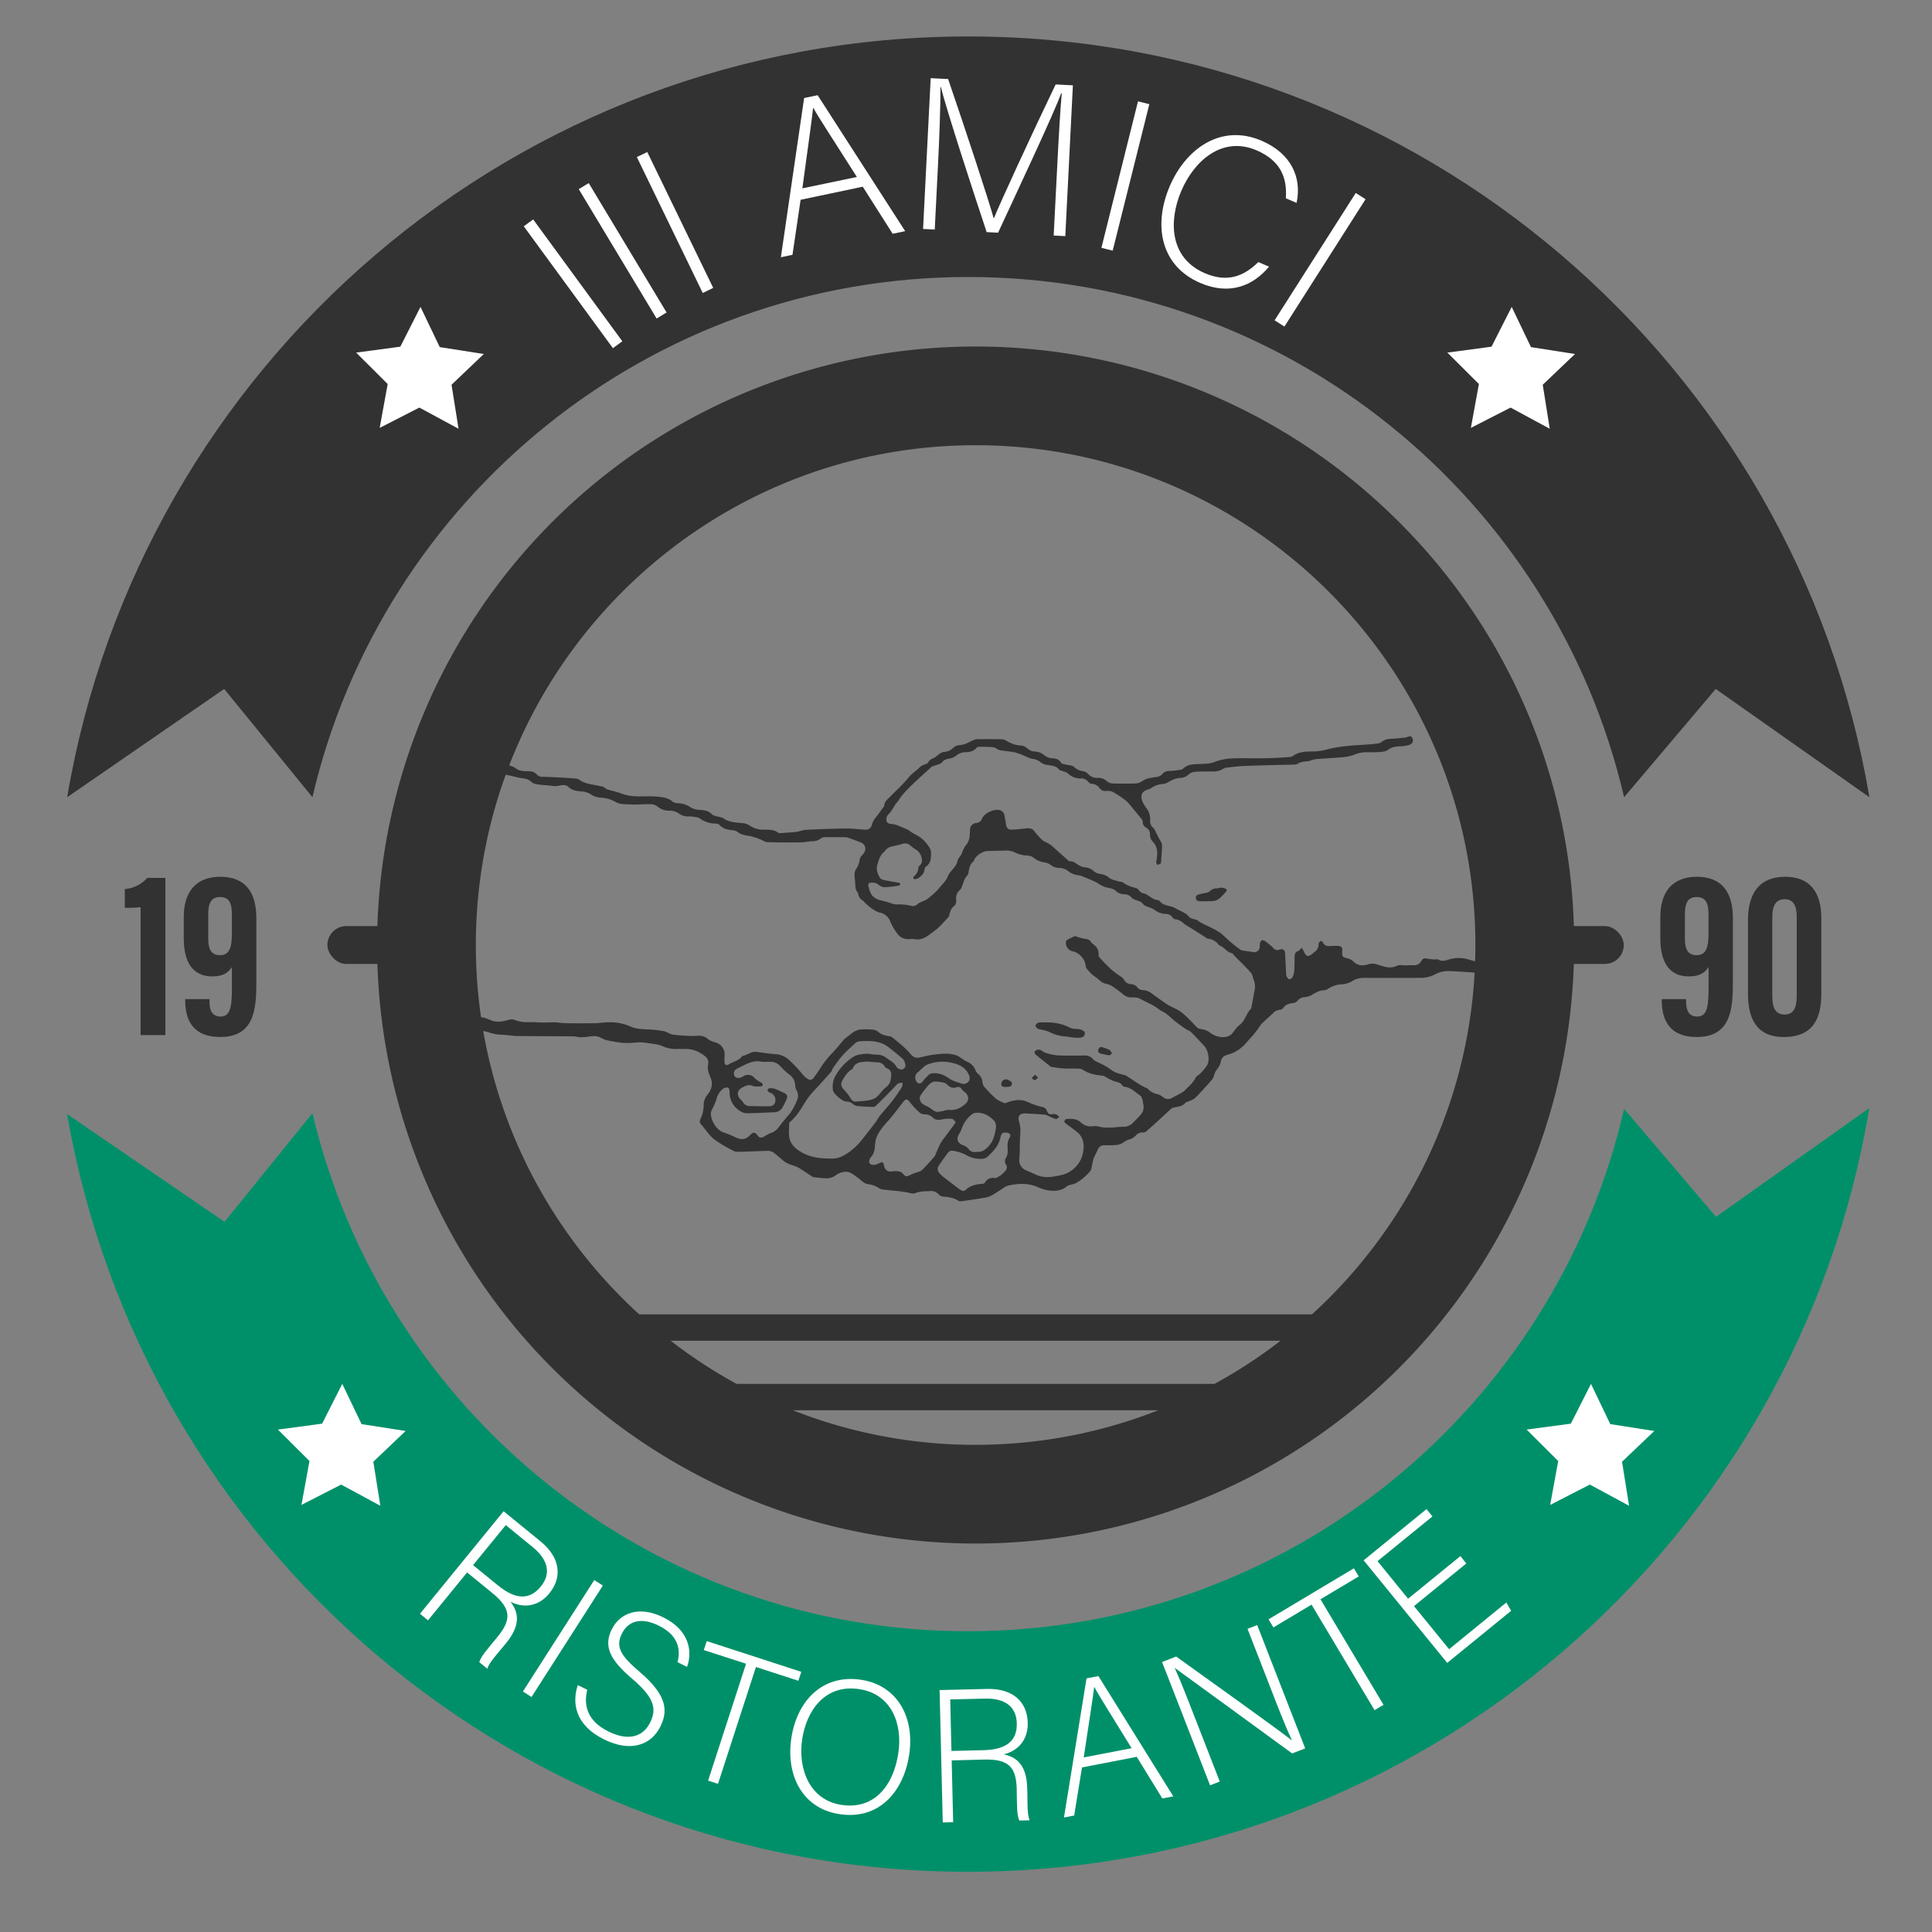 <svg id="Layer_1" data-name="Layer 1" xmlns="http://www.w3.org/2000/svg" viewBox="0 0 1080 1080"><rect x="0" y="0" width="1080" height="1080" fill="#808080" stroke="none"/><defs><style>.cls-1{fill:#323232;}.cls-2{fill:#009069;}.cls-3{fill:#fff;}</style></defs><path class="cls-1" d="M713.4,548.26a2.64,2.64,0,0,1-2.36-2.83c0-1.27,1.29-2.83,2.36-2.72a2,2,0,0,1,1.89,2.1C715.29,547.15,714.62,548.26,713.4,548.26Z"/><path class="cls-1" d="M582,575.57a24.62,24.62,0,0,1,4.49,1.26,22.6,22.6,0,0,0,9,2.55c1.51.07,3,.51,4.5.63a20.14,20.14,0,0,0,4.39,0c1.68-.24,2.67-2.35,1.64-3.46a5.24,5.24,0,0,0-2.7-1.18c-1.69-.36-3.64-.07-5.08-.82a27.06,27.06,0,0,0-13.5-3,22.19,22.19,0,0,0-4.08.07,2.76,2.76,0,0,0-1.79,1.54c-.16.44.57,1.38,1.12,1.81A5.84,5.84,0,0,0,582,575.57Z"/><path class="cls-1" d="M682.37,496.24c-.67,0-1.37.36-2.06.38a5.3,5.3,0,0,0-4,1.55,2.68,2.68,0,0,1-1.25.73c-1.41.35-2.85.56-4.26.92-1.08.28-2.35.49-2.34,2s1.13,2,2.46,2,2.51,0,3.77,0v-.11a20.6,20.6,0,0,0,3.93-.06,7.69,7.69,0,0,0,3.13-1.46,36.17,36.17,0,0,0,3.12-3.19c.63-.65,1.43-1.45.37-2.14A6,6,0,0,0,682.37,496.24Z"/><path class="cls-1" d="M615.18,588.91a37.19,37.19,0,0,0,4.76,1c.45.06,1-.58,1.74-1.06-.7-.9-1-1.68-1.6-2a31.14,31.14,0,0,0-3.92-1.45c-1.27-.44-1.86.42-2.18,1.36A1.57,1.57,0,0,0,615.18,588.91Z"/><path class="cls-1" d="M578.3,603.8a6.37,6.37,0,0,0,2-1.37l-1.72-1.69-1.85,1.88C577.29,603.05,577.9,603.9,578.3,603.8Z"/><path class="cls-1" d="M565.11,604.59a11.14,11.14,0,0,0-2.36-1.26c-1.86,0-2.84,1-3,2.41s.64,1.78,1.75,1.82a12.65,12.65,0,0,0,2.82-.13A1.61,1.61,0,0,0,565.11,604.59Z"/><path class="cls-1" d="M713.4,542.71c-1.07-.11-2.38,1.45-2.36,2.72a2.64,2.64,0,0,0,2.36,2.83c1.22,0,1.89-1.11,1.89-3.45A2,2,0,0,0,713.4,542.71Z"/><path class="cls-1" d="M847.93,540.93a2.24,2.24,0,0,0-1.43-1.49,19.75,19.75,0,0,0-5.49-.59c-7,.65-13.75-.62-20.41-2.58a18.31,18.31,0,0,0-10.45.05c-2,.58-3.89,1.33-6,.15-.71-.39-1.8-.07-2.71-.14a30,30,0,0,1-3.66-.44c-1.39-.3-2.43-.14-3.2,1.21a4.39,4.39,0,0,1-4,2.47c-1.53,0-3.06,0-4.58.09-1.75,0-3.76-.44-5.19.25-4.09,2-7.73.11-11.42-.88A7.43,7.43,0,0,0,765,539c-3,1-5.84,1-8.34-1.42a7,7,0,0,0-3-1.76c-3.34-.81-3.49-.89-3.31-4.34.11-1.94-.61-2.72-2.57-2.72-1.65,0-3.29,0-4.93.1a3.37,3.37,0,0,1-3.23-1.83c-.27-.45-.89-1.06-1.27-1s-.92.72-1.13,1.22-.08,1.32-.29,1.93a5.37,5.37,0,0,1-1.07,2.1,26.87,26.87,0,0,1-3,2.43c-1.53,1.14-2.64.83-3.53-.91-.5-1-1-2-1.63-3-.84.77-1.35,1.62-2,1.81-1.75.49-1.93,1.76-2,3.17-.08,2.74,0,5.48-.23,8.21a9.06,9.06,0,0,1-1,3.4,2.31,2.31,0,0,1-1.83,1c-.51-.06-1.07-.92-1.36-1.54a5.76,5.76,0,0,1-.35-2.08c-.21-3.65-.35-7.31-.57-11-.11-1.78-1.31-2.51-3-1.95s-2.82.27-4-1.31a6.44,6.44,0,0,0-1.11-1c-.94-.77-1.84-1.61-2.84-2.3a2.72,2.72,0,0,0-1.85-.62,2.41,2.41,0,0,0-1.21,1.53,14,14,0,0,0-.14,2.44,3.12,3.12,0,0,1-3.63,2.68c-1.24-.3-2.55-.34-3.81-.57s-2.71-.27-3.7-1a76.84,76.84,0,0,1-6.31-5.1c-1.57-1.34-3-2.88-4.62-4.11a37.9,37.9,0,0,0-4.48-2.56c-2.79-1.54-5.91-2.47-8.4-4.58-.11-.09-.32-.05-.47-.11-1.36-.5-3.19-.63-4-1.6-2-2.54-5.1-3.28-7.62-4.84-2.82-1.73-6.86-1.14-9.15-4.3a1,1,0,0,0-.74-.3c-2.54-.17-4.28-1.94-6.31-3.13a5.69,5.69,0,0,0-1.19-.51,4.89,4.89,0,0,1-3.33-2.1,2.45,2.45,0,0,0-1.29-.93c-2.48-.75-5-1.36-7.12-3-.91-.69-2.36-.63-3.52-1-1.56-.54-3.38-.85-4.56-1.87a8.78,8.78,0,0,0-5-2.08,6.51,6.51,0,0,1-3.47-1.54,8.21,8.21,0,0,0-5.12-2.18,8.66,8.66,0,0,1-2.47-.73c-1.93-.88-3.42-2.72-5.82-2.65a2.22,2.22,0,0,1-1.26-.71c-3.08-2.73-6.11-5.53-9.22-8.22a19.44,19.44,0,0,0-3-1.8,9.66,9.66,0,0,1-2.1-1.23,54.09,54.09,0,0,1-4.35-4.86c-1.52-2-3.44-1.68-5.49-1.45-2.48.28-5,.54-7.46.58-1.6,0-2.56-1-2.79-2.67s-.56-3.44-.9-5.15a3.55,3.55,0,0,0-2.75-3.1c-3.22-.7-8.46,1.6-9.79,4.79a3.61,3.61,0,0,1-3.33,2.44,3.78,3.78,0,0,0-3.42,3.73,33.62,33.62,0,0,1-.22,3.77,9,9,0,0,1-1.21,3.81,16.43,16.43,0,0,0-3,5.3c-.5,1.64-2.2,3-2.53,4.58-.74,3.66-4.18,5.4-5.48,8.74-1,2.65-3.49,4.74-5.32,7.08a2.88,2.88,0,0,1-.3.39,55.87,55.87,0,0,1-5.86,5.17c-1.79,1.2-4.12,1.48-5.8,3.11a3.38,3.38,0,0,1-2.72.73,28.24,28.24,0,0,0-8.73-.88,10.94,10.94,0,0,1-3.3-.82c-1.29-.37-2.56-.83-3.87-1.11-2.95-.63-5.76-1.5-7.19-4.44a19.56,19.56,0,0,1-1.35-4.45,1.59,1.59,0,0,1,.9-1.28c1.61-.17,3.2-.23,4.66.94a6.13,6.13,0,0,0,3.44,1.53,59.78,59.78,0,0,0,8-.88c.41-.06.76-.6,1.13-.92-.38-.25-.73-.65-1.14-.73-2.57-.49-5.17-.84-7.73-1.39-1-.2-2.22-.56-2.66-1.27-1.48-2.38-2.32-4.89-1.36-7.89.81-2.54,1.47-5,3.7-6.73.33-.25.46-.76.78-1a7.28,7.28,0,0,1,2.3-1.64c2.28-.69,4.69-1,6.95-1.73a4.22,4.22,0,0,1,4.42.68,16.9,16.9,0,0,0,2.56,2,7.33,7.33,0,0,1,4,5.77,3.35,3.35,0,0,1-1,3.4,2.62,2.62,0,0,0-.94,1.45,6.6,6.6,0,0,1-2.45,4.82,1.38,1.38,0,0,0-.32,1.13c0,.21.61.42.94.42,1.86.05,4.82-2.71,5.12-4.55.15-.87.35-2.08,1-2.47a6.35,6.35,0,0,0,2.69-5c.21-1.71.31-3.84-.51-5.19a20.1,20.1,0,0,0-5.58-6.29c-2.12-1.44-4.65-2.34-6.6-4.15-.11-.1-.32-.07-.47-.13-1.73-.74-3.44-1.53-5.19-2.2a12.09,12.09,0,0,0-3.25-.85c-1.32-.11-2.57-.17-3.14-1.57a4,4,0,0,1,1.32-4.11,12.08,12.08,0,0,0,1.73-2.26c.71-1.05,1.33-2.16,2-3.22.3-.45.74-.8,1.06-1.24,1.05-1.43,2-3,3.14-4.29q2.43-2.79,5.12-5.33c3.57-3.38,7.22-6.69,10.87-10,.37-.33,1-.36,1.49-.56,1.43-.58,3.28-.8,4.17-1.84a6,6,0,0,1,4-2.1,9,9,0,0,0,3.94-1.62,7.92,7.92,0,0,1,5-2c2.41,0,4.67-.43,6.41-2.33a1.88,1.88,0,0,1,1.1-.68,73.73,73.73,0,0,1,8.28.22c1.27.14,2.4,1.38,3.69,1.64,2.77.56,5.63.66,8.4,1.23a32.61,32.61,0,0,1,5.14,1.86c1.54.59,3,1.56,4.59,1.75a8.34,8.34,0,0,1,4.71,1.95,7.12,7.12,0,0,0,3,1.33c2.54.57,5.39.25,7.21,2.74.14.2.46.28.71.39,1.51.61,3.36.86,4.44,1.9a9.77,9.77,0,0,0,7.45,2.65,4.81,4.81,0,0,1,3.68,1.82c.49.53,1.22,1.18,1.84,1.17a5.55,5.55,0,0,1,4.58,2.45,4.05,4.05,0,0,0,3.56,1.62,7.3,7.3,0,0,1,3.7.41,53.37,53.37,0,0,1,7.53,5,31.44,31.44,0,0,1,4,4.54c1.7,2,3.41,4.05,5.05,6.13a3,3,0,0,1,.3,1.42,3.47,3.47,0,0,0,1.78,2.91,4.14,4.14,0,0,1,2.27,3.86,5.8,5.8,0,0,0,1.26,3.71c3.51,3.43,3,7.44,2.24,11.6-.09.53.36,1.16.55,1.74a18.59,18.59,0,0,0,1.95-.81c.15-.08.15-.5.17-.77.22-3.21.54-6.42.57-9.64,0-1-.81-1.93-1.29-2.88-.72-1.43-1.47-2.84-2.21-4.25a7.07,7.07,0,0,0-1.23-2.2,4.9,4.9,0,0,1-1.92-4.27,10.41,10.41,0,0,0-1.65-6.37,20,20,0,0,1-2.79-4.56c-1-2.87-.4-5.26,2.95-6.36a7.23,7.23,0,0,0,1.94-.78,12.93,12.93,0,0,1,6.51-2.36,7.21,7.21,0,0,0,2.9-.89c2.13-1.2,4.16-2.37,6.78-2.49a7.31,7.31,0,0,0,5-2.09,6.09,6.09,0,0,1,3.71-1.36c3.27-.23,6.56-.18,9.85-.19a9.76,9.76,0,0,0,5.75-1.56,3.87,3.87,0,0,1,1.69-.58c3.3-.35,6.6-.79,9.91-.92,7.64-.31,15.29-.47,22.93-.68,1.59,0,3.18,0,4.76-.13a4.45,4.45,0,0,0,2.24-.38c2.26-1.7,5.1-1,7.52-1.95a12.61,12.61,0,0,1,3.82-.78c4.34-.35,8.7-.52,13-.93a26,26,0,0,0,6.89-1.29,17.73,17.73,0,0,1,6.42-1.55c2.68,0,5.37.08,8-.12,1.65-.12,3.6-.26,4.81-1.18,2.4-1.83,5-1.94,7.73-2.06a19.47,19.47,0,0,0,4.46-.82,2.67,2.67,0,0,0,1.55-3.5c-.53-1.33-1.32-1.52-3.1-.78a3,3,0,0,1-.93.27c-2.82.26-5.63.61-8.46.71a7.93,7.93,0,0,0-4.81,1.74,3.92,3.92,0,0,1-1.74.81c-2,.27-4.09.45-6.15.61-3.85.3-7.73.42-11.57.86a78.43,78.43,0,0,0-10.46,1.74,32.51,32.51,0,0,1-7.52,1.27c-4.17.07-8.42-.13-12.1,2.5a4.36,4.36,0,0,1-2.16.67c-4.19.26-8.38.54-12.57.63-4.87.1-9.75,0-14.62,0s-9.7.2-14.47,2.1c-3.11,1.24-6.85,1-10.32,1.21-2.66.17-5.18.44-7.19,2.45a2.43,2.43,0,0,1-1.28.66,61.36,61.36,0,0,1-6.46.72,4.64,4.64,0,0,0-3.9,1.63,5,5,0,0,1-3.39,1.72c-2.64.46-5.39.56-7.76,2.24a7.47,7.47,0,0,1-3.78,1.38c-4.26.15-8.54.12-12.8,0a5.31,5.31,0,0,1-3.27-1.23,7.19,7.19,0,0,0-5.39-1.89,6.66,6.66,0,0,1-5.33-2.37,5,5,0,0,0-2.62-1.37,8.92,8.92,0,0,1-5-2.3A3.24,3.24,0,0,0,599,428c-1.48-.35-3-.53-4.47-.86-.5-.11-1.17-.33-1.37-.71-1.08-2-2.82-2.4-4.93-2.57a7.76,7.76,0,0,1-4.32-1.56,8.92,8.92,0,0,0-5.78-2.23,5.69,5.69,0,0,1-3-1.07c-1.3-1-2.49-2.08-4.24-2.22a17.34,17.34,0,0,1-3.38-.5,21.91,21.91,0,0,1-3.29-1.27c-1.25-.56-2.45-1.66-3.71-1.71-4.81-.21-9.63-.11-14.45-.07a5.88,5.88,0,0,0-2,.56c-2.4,1-4.56,2.53-7.32,2.7a6.1,6.1,0,0,0-3.69,1.42,8.33,8.33,0,0,1-5.53,2.45,6.29,6.29,0,0,0-2.56,1.22c-.84.53-1.51,1.35-2.38,1.83-1.39.78-3,1.13-3.75,2.87-.2.46-1.05.67-1.62.95a9.74,9.74,0,0,0-2.72,1.35c-2,2.1-4.53,3.56-6.44,5.9-3.45,4.21-7.55,7.9-11.4,11.79-1.12,1.13-2.26,2.18-2.34,4,0,.55-.64,1.1-1,1.62q-1.45,2.06-2.94,4.08c-.39.52-.89,1-1.23,1.52a9.83,9.83,0,0,0-1.53,2.89c-.45,2.16-1.66,3.5-3.84,3.41-3.53-.16-7.06-.7-10.59-.66-7.53.09-15.07.38-22.59.74-1.82.08-3.59.91-5.42,1.14-2.87.35-5.77.49-8.66.68a2.52,2.52,0,0,1-1.59-.22c-2.46-1.93-5.36-1.63-8.19-1.69a13,13,0,0,1-7.66-2.31,8.57,8.57,0,0,0-4.1-1.35c-3.8-.35-7.61-.44-10.86-2.87a4.59,4.59,0,0,0-1.4-.42c-1.63-.53-3.71-.62-4.8-1.7-1.93-1.91-4-2.24-6.49-2.39a10.66,10.66,0,0,1-5.12-1.3,14.17,14.17,0,0,0-7.47-2.45,5.33,5.33,0,0,1-3-1c-2.51-2.13-5.53-2.38-8.55-2.67-6.64-.63-13.43.84-19.93-1.73-2.61-1-5.43-1.53-8.11-2.4-.77-.25-1.34-1.18-2.11-1.37-2.74-.67-5.54-1.11-8.29-1.73a18,18,0,0,1-3.16-1.11c-1.18-.53-2.26-1.61-3.45-1.72-4.78-.45-9.58-.63-14.38-.88-1.64-.09-3.28-.13-4.92-.13a4.08,4.08,0,0,1-3.09-1.55,5.38,5.38,0,0,0-2.75-1.46c-1.44-.27-3,0-4.42-.22a7.81,7.81,0,0,1-3.55-1c-3-2.25-6.4-2.81-10-2.69-2,.07-4-.15-5.91.05-1.24.12-2.81.49-2.91,2.08,0,.55,1.05,1.52,1.78,1.71,2.31.61,4.68,1,7,1.37,2,.35,4,.58,5.93,1,2.49.49,4.94,1.31,7.44,1.59a7.49,7.49,0,0,1,4.65,2,6,6,0,0,0,3,1.28c2.09.35,4.22.49,6.33.64,1.87.12,3.64.66,5.63.23,1.81-.39,4.06-.94,5.67.6,2,1.95,4.43,2.27,7.05,2.51a11.38,11.38,0,0,1,5.52,1.65,10.58,10.58,0,0,0,5.8,1.87,19,19,0,0,1,8.2,2.48c2.39,1.35,5.75,1.19,8.7,1.32,3.43.14,6.88-.25,10.31-.17a6.72,6.72,0,0,1,4,1.13,10.17,10.17,0,0,0,7.37,2.51,8.68,8.68,0,0,1,5.14,1.81,9.08,9.08,0,0,0,3.25,1.29c1.34.25,2.75,0,4.09.23s3.13.28,4.2,1.09a14.5,14.5,0,0,0,8.7,2.76,3.42,3.42,0,0,1,2.22.84c2,2.23,4.62,2.65,7.37,2.93a4.85,4.85,0,0,1,2.44.8c2.13,1.68,4.59,2.07,7.17,2.44a31.45,31.45,0,0,1,5.83,1.89c1.32.47,2.58,1.48,3.9,1.51,6.34.18,12.69.17,19,.1,2.1,0,4.19-.59,6.3-.65a6.78,6.78,0,0,0,4.4-1.43A3.91,3.91,0,0,1,461,468c3.88-.07,7.77,0,11.66,0a4,4,0,0,1,1.27.24c2.66,1,5.36,1.85,7.93,3a3.64,3.64,0,0,1,1.75,2.26c.42,1.75-.36,3.22-1.66,4.51a5.08,5.08,0,0,0-1.39,2.49,12.16,12.16,0,0,1-2.15,5.54,5.79,5.79,0,0,0-.71,3.22c0,1.46.3,2.93.37,4.4.09,1.86,0,3.74,1.42,5.23a1.83,1.83,0,0,1,.23.78,5.11,5.11,0,0,0,2.45,3.67c.69.37,1.14,1.16,1.75,1.7,1,.88,2,1.75,3,2.56a18.2,18.2,0,0,0,2.19,1.36,8.1,8.1,0,0,0,2.27,1.11,7.76,7.76,0,0,1,6.27,5.05,29.21,29.21,0,0,0,3.86,6.63c2,2.82,4.41,3.37,7.42,3.2a8,8,0,0,1,2.13,0c4.85,1.08,8-2.26,11.34-4.62,2.82-2,5.07-4.85,7.52-7.36a3.41,3.41,0,0,0,.78-1.55c.4-1.77.86-3.48,2.38-4.69a3.85,3.85,0,0,0,1.44-3.63,6.08,6.08,0,0,1,2.18-5.7,4.44,4.44,0,0,0,.94-1.66c.94-2.11,1.25-4.49,3-6.22a4.71,4.71,0,0,0,.86-2.4c.36-1.94.72-3.85,2.31-5.26a3.14,3.14,0,0,0,.79-1.22c.94-2.35,4.86-4.92,7.5-4.93,2.07,0,4.14-.13,6.22-.14,2.93,0,5.94-.55,8.73.82a17.34,17.34,0,0,0,7.7,1.89,5.81,5.81,0,0,1,3.34,1.45,12.17,12.17,0,0,0,5.82,2.35,8.13,8.13,0,0,1,3.39,1.39,7.42,7.42,0,0,0,4.67,1.69,9,9,0,0,1,5.8,2.3,10.92,10.92,0,0,0,3.52,1.52c1,.32,2.07.25,3,.61,2.63,1,5.22,2.12,7.79,3.26,1,.44,1.84,1.14,2.79,1.64a15.76,15.76,0,0,0,3.3,1.5c1.94.5,4,.56,5.59,2a6.63,6.63,0,0,0,4.73,1.89,5.43,5.43,0,0,1,4.14,1.93,6.44,6.44,0,0,0,2.38,1.32c1.51.56,3.05.84,4.11,2.37.56.8,1.86,1.1,2.85,1.56a14.1,14.1,0,0,1,3,1.26,11.24,11.24,0,0,0,6.74,2.59,4.28,4.28,0,0,1,3.81,2.11,2.08,2.08,0,0,0,1.47.86,7.41,7.41,0,0,1,4.6,2.27,18.16,18.16,0,0,0,2.57,1.7c1,.62,2,1.18,3,1.81,2.59,1.66,5.16,3.34,7.74,5a.68.68,0,0,0,.32.07,8.84,8.84,0,0,1,5.89,3.21,2.41,2.41,0,0,0,.89.7c2.46,1,3.84,3.63,6.59,4.2.53.1.93.88,1.38,1.35s.67.67,1,1c2.81,2.87,5.71,5.66,8.38,8.66.8.9.9,2.39,1.38,3.58a10.67,10.67,0,0,1,.58,6.27c-.6,3-1.09,6-1.66,8.94a2.93,2.93,0,0,1-.56,1.49c-2.59,2.71-3.18,6.83-6.45,9.05a8.08,8.08,0,0,0-1.45,1.47c-.65.78-1.24,1.61-1.88,2.41a7.54,7.54,0,0,1-1.15,1.3c-3.21,2.53-8.62,1.27-11.29-.78a10.75,10.75,0,0,0-5.61-2.33,3.75,3.75,0,0,1-2-.84c-1.45-1.34-2.72-2.88-4.15-4.26a38.93,38.93,0,0,0-5.36-4.78c-2.65-1.73-5.79-2.74-8.35-4.58s-4.91-3.51-7.36-5.28a8.44,8.44,0,0,0-4.86-2,4.22,4.22,0,0,1-3.42-1.59,4.67,4.67,0,0,0-3.35-1.76,4.65,4.65,0,0,1-4.1-2.52,4.16,4.16,0,0,0-1.3-1.38c-1.77-1.33-3.72-2.47-5.36-3.94-2.32-2.08-4.46-4.37-6.61-6.63a2.8,2.8,0,0,1-.94-1.81c.32-2.95-1.25-4.8-3.38-6.4a2.84,2.84,0,0,1-.79-.83c-.87-1.52-2.27-1.75-3.87-1.92a25.15,25.15,0,0,1-4.15-1.15c-.4-.11-.88-.35-1.2-.21a40,40,0,0,0-4,1.91,1.87,1.87,0,0,0-.84,1.07,4.87,4.87,0,0,0,3.76,5.47c3.43.51,6.92,4.33,7.22,7.81a3.81,3.81,0,0,0,.69,1.93,28.66,28.66,0,0,0,3,3.19c.86.8,1.88,1.42,2.81,2.16s1.52,1.33,2.33,1.91a7.58,7.58,0,0,0,1.84.93,18.14,18.14,0,0,1,3.69,1.21,74.8,74.8,0,0,1,6.55,4.8,7.12,7.12,0,0,0,4.58,1.82c1.66,0,3.58-.08,4.92.69,3.51,2,7.37,3.37,10.58,5.93,1.22,1,2.78,1.48,4,2.42,1.94,1.48,3.7,3.2,5.62,4.71s3.63,2.67,5.49,3.94c.89.61,2.06.89,2.8,1.62,2.5,2.46,4.85,5.07,7.28,7.59s3.41,8.08,1.75,11a28.78,28.78,0,0,1-3.93,4.73c-.73.79-2,1.24-2.41,2.13-1.49,3-4,5-6.24,7.32a9.78,9.78,0,0,1-2.29,1.51c-1.68,1-3.41,1.82-5.09,2.77a4.31,4.31,0,0,1-4.31-.36,9.12,9.12,0,0,0-3.31-1.9,10.21,10.21,0,0,1-5.71-3.15c-.31-.32-.89-.37-1.32-.6-1.13-.61-2.3-1.19-3.38-1.88-2.54-1.62-5-3.3-7.56-4.95a2.6,2.6,0,0,0-.64-.14,44.69,44.69,0,0,1-5.14-1.52,25.41,25.41,0,0,1-3.54-2.29c-.9-.57-1.82-1.14-2.76-1.65s-2.11-1.06-3.16-1.61a8.73,8.73,0,0,1-2.76-1.57,5.91,5.91,0,0,0-5-2.29c-5,.06-10,.17-15-.06a29.54,29.54,0,0,1-6.93-1.51c-1.12-.32-2-1.36-3.14-1.66a3.1,3.1,0,0,0-2.42.67c-.85.72-.31,1.63.43,2.23,2.69,2.2,5.4,4.36,8.12,6.52a1.27,1.27,0,0,0,.61.21c2.21.31,4.41.73,6.62.85,2.79.16,5.59,0,8.38.11a4.77,4.77,0,0,1,2.32.57c3.43,2.29,7.26,3,11.27,3.4,1,.09,2,1,3,1.47a23,23,0,0,0,3.33,1.58c1.69.53,3.54.6,4.6,2.38a2,2,0,0,0,1.38.75c3.56.51,5.94,3.09,8.7,5,.67.46.92,1.62,1.22,2.5.22.65.13,1.41.33,2.08a6.27,6.27,0,0,1-1.35,5.95c-1.31,1.6-2.87,3-4.31,4.5a7.14,7.14,0,0,1-5.55,2.3c-2.12,0-4.25.33-6.37.43a35.09,35.09,0,0,1-4.7-.07c-1.83-.17-3.7-.95-5.45-.71a8.13,8.13,0,0,1-7.17-2.12c-2.27-2.14-5.15-2-8-1.89-.43,0-1,.79-1.19,1.33-.1.25.42.87.79,1.16,2.07,1.6,4.21,3.1,6.25,4.73,4.3,3.44,4.21,8.36,3.15,12.82a15.89,15.89,0,0,1-7.06,9.35c-2.39,1.56-5.1,2.08-7.84,2.59-3.79.7-7.48.86-11.08-.82-2-.94-4.09-1.78-6.13-2.68a6.16,6.16,0,0,1-3.26-5.91,52.44,52.44,0,0,0,.26-6.15c.05-1.61.06-3.23.12-4.85.08-2.11.33-4.24.24-6.34a25.28,25.28,0,0,0-.88-4.32c-.68-3.06,1.22-4.16,3.75-4,3.6.2,7.2.38,10.8.66a8.13,8.13,0,0,1,2.19.85,26.72,26.72,0,0,0,4,1.6c.51.12,1.24-.73,1.88-1.13a6.48,6.48,0,0,0-1.53-1.32,3.77,3.77,0,0,0-2.25-.29c-2.09.59-2.61-.75-3.31-2.21a3.1,3.1,0,0,0-1.78-1.6,43.14,43.14,0,0,1-8.73-2.94c-3.51-1.65-7.46-1.29-11.17.14-.6.23-1.37.63-1.85.43a17.75,17.75,0,0,1-4.88-2.51,73.24,73.24,0,0,1-6.44-6.62,4.58,4.58,0,0,1-1-2.46,6.4,6.4,0,0,0-2-4.32,5.94,5.94,0,0,1-1.75-2.12,8.43,8.43,0,0,0-5-5.14,27.18,27.18,0,0,1-3.67-2.31,9.45,9.45,0,0,0-1.35-.88c-4.7-1.9-9.54-1.2-14.34-.58-2.35.31-4.66,1-7,1.45a4.45,4.45,0,0,1-4.61-1.39,48.33,48.33,0,0,0-4.32-4.5c-2.13-1.93-4.37-3.73-6.62-5.52a3.36,3.36,0,0,0-1.55-.46c-2.27-.38-4.41-.89-6.22-2.56a5.65,5.65,0,0,0-3.28-1.14,38.67,38.67,0,0,0-6.89,0A10.17,10.17,0,0,0,477,577a20.62,20.62,0,0,0-2.53,2,17,17,0,0,0-2.45,1.87c-2.38,2.64-4.52,5.52-7,8a52.17,52.17,0,0,0-6.92,9c-1.06,1.66-2.23,3.25-3.41,4.82a2.16,2.16,0,0,1-3,.51,9.21,9.21,0,0,1-2.64-2.16,79.52,79.52,0,0,0-8-8.55,11.92,11.92,0,0,0-7.72-3.2c-3.58-.28-7.13-.88-10.7-1.28a5.28,5.28,0,0,0-2.24.21c-1.32.46-2.57,1.12-3.87,1.67-.59.26-1.45.26-1.78.69-1.8,2.37-4.73,2.8-7.07,4.23-1.83,1.13-2.7.5-2.69-1.71,0-1.36.09-2.73.1-4.1a6.93,6.93,0,0,0-4.32-6c-1.72-.61-3.69-1-5-2.17a7.28,7.28,0,0,0-5.53-1.84,41.13,41.13,0,0,1-4.44.1c-3.25-.17-6.53-.26-9.74-.75-1.72-.26-3.27-1.6-5-1.92a62.07,62.07,0,0,0-9.42-1c-3.31-.09-6.6-.36-9.57-1.76a27.32,27.32,0,0,0-11.62-2.2c-2.64,0-5.3.47-7.95.52q-7.81.13-15.64,0c-2.71,0-5.42-.59-8.12-.5a76.38,76.38,0,0,1-8.56,0c-2.56-.21-5.14,0-7.71-.17a17.57,17.57,0,0,1-3.16-.65c-1.14-.27-2.29-.9-3.4-.81-1.77.14-3.48.91-5.25,1.1a13,13,0,0,1-5.09-.2c-2.78-.9-5.31-2.63-8.44-2a17.31,17.31,0,0,1-8.21-.24c-3.42-1-7.07-1.14-10.62-1.63a3.59,3.59,0,0,0-1.46.1c-1.63.43-3.23.93-4.85,1.39s-1.89,1.42-1.08,2.73c.45.75,1,1.45,1.39,2.21a3.92,3.92,0,0,0,3.78,2.06c5.86,0,11.73-.05,17.58.22a38.3,38.3,0,0,1,9.6,1.5,24.58,24.58,0,0,0,7.13,1.35c2.93,0,5.84.65,8.77.69,10.51.13,21,.11,31.54.2,1.12,0,2.24.45,3.37.48a28.11,28.11,0,0,0,4.3-.23c2.38-.31,4.75-.78,7.06.32a18.39,18.39,0,0,0,3.7,1.58,85.68,85.68,0,0,0,9,1.48,48.43,48.43,0,0,0,6.37-.08,35.2,35.2,0,0,1,4.21-.2c2.7.24,5.37.67,8.05,1.09a14.05,14.05,0,0,1,3.13.84,18.28,18.28,0,0,0,7.73,1.79c1.91-.06,3.83,0,5.75,0a15.09,15.09,0,0,1,8.37,2.38c2.37,1.44,4.81,3,4.12,6.31-.56,2.67.36,5,1.32,7.23,1.64,3.79.48,7-1.83,9.82a9.35,9.35,0,0,0-2,5.69,17.69,17.69,0,0,1-1.78,7.71,2.52,2.52,0,0,0,.48,3.12c1.55,1.87,3,3.82,4.56,5.67a19.82,19.82,0,0,0,2.65,2.53c1,.83,2.21,1.54,3.33,2.29.45.3.9.6,1.37.87,1.45.82,2.88,1.68,4.37,2.43,1.14.57,2.36,1.4,3.54,1.39,5.51,0,11-.36,16.55-.49A6.49,6.49,0,0,1,432,644c2.31,1.61,4.32,3.65,6.56,5.36a15.09,15.09,0,0,0,3.41,1.7,32,32,0,0,1,4.21,1.57c2.78,1.64,5.42,3.51,8.11,5.27a.71.71,0,0,0,.32.1,63.68,63.68,0,0,0,7.76.68,8.27,8.27,0,0,0,4.54-1.48,9.82,9.82,0,0,1,6.65-2.16,6.65,6.65,0,0,1,2.77,1.09c1.39.86,2.68,1.86,4,2.84.56.42,1,1,1.61,1.36a8.55,8.55,0,0,0,2.86,1.58,14,14,0,0,1,6,1.9,6.29,6.29,0,0,0,2.53,1.11c3,.4,5.95.6,8.93.92,1.45.16,2.89.43,4.33.63,1.65.22,3.56,1.07,4.91.52,2.76-1.12,5.53-1,8.34-1.18a5.74,5.74,0,0,1,4.85,1.84,3.94,3.94,0,0,0,2.2,1.21c3.05.29,6.06.53,8.73,2.32a3.24,3.24,0,0,0,2.06.29c4.25-.59,8.5-1.2,12.74-1.91a12.91,12.91,0,0,0,3.69-1.17c1.67-.86,3.2-2,4.8-2.95s2.87-2.22,4.48-2.61c5.73-1.38,11.44-1.63,17.07.91a21.06,21.06,0,0,0,7.35,1.89c3,.14,6.06-.26,8.58-2.46.78-.69,2.08-.8,3.15-1.16a9.81,9.81,0,0,0,1.54-.47,27.63,27.63,0,0,0,8.52-7.1,4,4,0,0,0,.6-1.64,41.63,41.63,0,0,1,1-4.77c.66-1.86,1.69-3.59,2.47-5.41s2.2-2.49,4.18-2.43a50.24,50.24,0,0,0,7-.22,10.5,10.5,0,0,0,3.18-1.36,13.43,13.43,0,0,1,2.64-1.49,7.75,7.75,0,0,0,4.33-2.44,4.69,4.69,0,0,1,3.77-1.63,3,3,0,0,0,1.84-.47c2.86-2.47,5.65-5,8.45-7.58,1.94-1.77,3.83-3.6,5.78-5.35a3.33,3.33,0,0,1,1.35-.51c2.26-.61,4.82-.45,6.4-2.68.17-.23.56-.32.86-.44a20.76,20.76,0,0,0,3.85-1.68,23,23,0,0,0,3.49-3.35c2.35-2.54,4.69-5.1,6.94-7.73a9.18,9.18,0,0,0,1-2.34,8.5,8.5,0,0,1,1.25-2.72,11,11,0,0,0,2.63-5.5,4.36,4.36,0,0,1,1.63-2.25,8.55,8.55,0,0,1,2.57-1,20.06,20.06,0,0,0,9.24-5.86c1.38-1.59,2.85-3.1,4.22-4.69,1.15-1.36,2.24-2.78,3.31-4.21a17.92,17.92,0,0,1,1.42-2.13c2.16-2.1,4.43-4.1,6.63-6.16a5.45,5.45,0,0,1,3.68-1.91,2.74,2.74,0,0,0,2-1c1.4-2.16,3.55-2.48,5.79-2.83a3.45,3.45,0,0,0,2.09-1.08,5.45,5.45,0,0,1,4.16-2.15,10.74,10.74,0,0,0,4.13-1.34c2.17-1.33,4.3-2.52,6.93-2.56a3.27,3.27,0,0,0,1.66-.59,15.35,15.35,0,0,1,8.09-2.71,12.59,12.59,0,0,0,5.55-1.67,11.53,11.53,0,0,1,6.09-1.9c10.79,0,21.58,0,32.36,0a18.14,18.14,0,0,0,8.19-2.07,15.48,15.48,0,0,1,7.51-1.76c3.26.1,6.52.31,9.77.52,2.88.2,5.75.45,8.62.7a3.8,3.8,0,0,1,1.74.38c1.33.85,2.53.47,3.91.12a6,6,0,0,1,3.54.24,4.6,4.6,0,0,0,4.21-.08,25.61,25.61,0,0,1,3.52-1.21,4.5,4.5,0,0,0,1.78-.68A2.86,2.86,0,0,0,847.93,540.93ZM545.35,622.08c4.18-.41,7.55,1.49,10.32,4.33a5.21,5.21,0,0,1,1.09,3.92c-.57,3.76-1.37,7.44-4.15,10.46-1.92,2.1-3.91,3.43-6.76,3.07a3.9,3.9,0,0,1-4.52-1.79,7.8,7.8,0,0,0-3.26-2c-2.83-1.23-3.59-3.42-2-6.07a16.44,16.44,0,0,0,1.65-3.37,17.3,17.3,0,0,1,5.06-7.3A4.72,4.72,0,0,1,545.35,622.08Zm-14.86-1.66a7.6,7.6,0,0,0-2.23.34,27,27,0,0,1-4.29.81,5.07,5.07,0,0,1-2.43-1,28.07,28.07,0,0,0-3.44-2.24c-1.71-.69-3.22-1.51-3.78-3.32a3.34,3.34,0,0,1,.13-2.46,49.29,49.29,0,0,1,4-5.29c1.25-1.47,2.74-2.68,4.32-2.67a38,38,0,0,1,4.59.53,5.51,5.51,0,0,1,2.32,1.37c1.42,1.34,2.95,2,4.89,1.35a2.34,2.34,0,0,1,3.08,1.07,8,8,0,0,0,1.75,1.67c2.22,1.83,2.47,4.47.39,6.38C537.22,619.32,534.22,620.84,530.49,620.42Zm-17.2-21.2c1.17-1,2.23-2.06,3.38-3.06a6.23,6.23,0,0,1,1.6-1A22.75,22.75,0,0,1,531.64,594c4.22.86,8.4,2.66,10.17,7.3.92,2.4-.65,4.64-3.51,4.65-.21-.06-.73-.19-1.24-.36-1.28-.43-2.59-.8-3.83-1.32a14.23,14.23,0,0,1-2.8-1.5c-2.95-2.07-6.21-3.29-9.77-2.7-1.24.21-2.32,1.66-3.38,2.66-.74.7-1.22,1.69-2,2.36-1.16,1-2.39.65-3.1-.71A3.86,3.86,0,0,1,513.29,599.22Zm-77.07,29.69c-1.46,2-2.86,3.79-5.4,4.48a14,14,0,0,0-3.31,1.77c-2.07,1.22-3,1-4.39-.88-1-1.37-2.25-1.43-3.4-.16-2.62,2.88-4.81,3.32-8.37,1.75a63.88,63.88,0,0,0-6.92-2.87c-4.17-1.29-7.63-7.58-6.95-11.39a11.78,11.78,0,0,1,1.12-2.5,41,41,0,0,0,1.9-4.63,10.2,10.2,0,0,1,3.8-5.94A3.44,3.44,0,0,1,407,608c.5.17.86,1.51.86,2.33a12,12,0,0,0,6.32,11,6.93,6.93,0,0,0,3.39,1c5.08-.08,10.16-.35,15.24-.57a5.26,5.26,0,0,0,4.52-2.55,36.33,36.33,0,0,0,2.49-5.09c.59-1.47-.12-2.54-1.51-3.17-1.74-.8-3.45-1.67-5.24-2.32a7.92,7.92,0,0,0-3-.28c-.37,0-.88.64-1,1.07s.44.75.75,1.08a2.17,2.17,0,0,0,.74.33,4.35,4.35,0,0,1,2.37,6.23,3.36,3.36,0,0,1-2.52,1.34c-3.71.1-7.43-.08-11.15-.09a4.2,4.2,0,0,1-3.93-2.2,8.78,8.78,0,0,0-1.4-1.6c-2.26-2.27-1.89-5,.86-6.49,1.88-1,3.62-2,6-1,1.29.56,3,.3,4.48.29a1.55,1.55,0,0,0,1.11-.73c.12-.23-.15-.87-.43-1.08-.74-.56-1.61-.94-2.38-1.46a9.35,9.35,0,0,1-1.77-1.42,4.58,4.58,0,0,0-6-1.11c-.49.25-1,.53-1.46.75-1.37.64-3.16.31-3.68-.66a2.91,2.91,0,0,1,1.26-4.18c4.61-2.17,9-5.18,14-3.85,1.87,0,3.19,0,4.5,0a7.26,7.26,0,0,1,5.92,2.59,37.71,37.71,0,0,0,5.2,4.74,7.78,7.78,0,0,1,3,5.93,6,6,0,0,0,.56,2.36,6,6,0,0,1,.41,5.94,36.81,36.81,0,0,1-3.52,6.71C440.08,624.34,438,626.49,436.22,628.91Zm46.33,7.29a39.83,39.83,0,0,1-4.7,5.24c-4.13,3.57-8.52,6.73-14.06,6.18-5.93,0-11.27-.82-16.13-3.73-3.11-1.86-5.72-4.29-6.39-7.9-.48-2.63-.11-5.42-.09-8.14a1.06,1.06,0,0,1,.43-.67c4.49-3.76,7-9,10.22-13.69a49.66,49.66,0,0,1,4.4-5c2.81-3.12,5.65-6.21,8.41-9.37.48-.54.58-1.41,1-2a69.39,69.39,0,0,1,4.83-6.54c2.29-2.55,4.83-4.89,7.35-7.22a4.69,4.69,0,0,1,2.58-1.26c4.26-.28,8.55-.42,12.63,1.19a13.6,13.6,0,0,1,3.27,1.82c2.84,2.19,5.66,4.42,8.35,6.79a5.5,5.5,0,0,1,1.31,2.73,2.33,2.33,0,0,1-1.08,3,3.14,3.14,0,0,1-3.65-1.14c-1.41-2.61-4-3.82-6.21-5.46a8.24,8.24,0,0,0-5.25-1.46c-2,0-4-.67-6-.49-2.29.21-4.82.52-6.7,1.67a29.93,29.93,0,0,0-10.19,10.92,12.3,12.3,0,0,0-1.24,7.8l0,.16c.52,2,5.31,6.06,7.38,6.13a5.19,5.19,0,0,1,3.58,1.27,5.23,5.23,0,0,0,2.8,1.25c2.94.31,5.89.45,8.84.5a3,3,0,0,0,1.76-1c2.69-2.62,5.34-5.28,8-8,1.14-1.16,2.23-2.38,3.37-3.55a2.2,2.2,0,0,1,.94-.64c.72-.19,1.48-.25,2.22-.37a6.68,6.68,0,0,1-.39,2.52c-1.7,2.66-3.47,5.28-5.4,7.76-2.1,2.71-4.44,5.24-6.64,7.89-.68.82-1.23,1.76-1.83,2.65-.15.23-.21.52-.37.73C487.49,629.89,485.07,633.09,482.55,636.2ZM498.19,601c-.2,2.58-.43,4.95-2.89,6.76-2.06,1.54-3.43,4-5.43,5.65a10.45,10.45,0,0,1-4.61,1.72c-2.14.4-4.35.4-6.52.64a2.86,2.86,0,0,1-3.08-1.59,30.59,30.59,0,0,0-3.74-4.89c-1.92-2-2.16-3.43-.74-5.82,1.32-2.22,2.71-4.35,5-5.7a1.31,1.31,0,0,0,.57-.57c1.55-3.82,5-3.44,8.14-3.81,1.61.15,3.18.35,4.76.41,2,.07,3.79.33,4.86,2.35a3.33,3.33,0,0,0,1.54,1.16A3.42,3.42,0,0,1,498.19,601Zm24.29,45.39c-2.26,2.59-4.56,5.16-7,7.62a7,7,0,0,1-2.43,1.19,35.61,35.61,0,0,0-4.08,1.53c-1.93,1-2.66,1.26-4.09-.46s-3.27-1.62-5.15-1.57c-.49,0-1,.12-1.47.15a3.49,3.49,0,0,1-4-3.06c-.55-2.37-.87-2.48-3.09-1.41a7.09,7.09,0,0,1-2.77.79c-2.33,0-3.11-1.38-2.09-3.5a3.17,3.17,0,0,1,.52-.82c2-2.1,2.2-4.71,2.37-7.45.21-3.35,1.89-6.24,3.88-8.86,1.68-2.21,3.67-4.18,5.43-6.34,2.13-2.63,4.15-5.35,6.23-8,1.75-2.24,2.47-2,4.1.19a37.76,37.76,0,0,0,5.61,5.84c.71.62,2,.62,3.12.75a5.89,5.89,0,0,1,3.9,1.76c1.56,1.64,3.62,1.33,5.69.92a16.51,16.51,0,0,1,5-.21c.71.08,1.31,1.11,2.13,1.86-.74,1-1.21,1.74-1.71,2.41-1.83,2.48-3.69,5-5.52,7.44a16.2,16.2,0,0,0-1.48,2.34c-.81,1.63-1.54,3.31-2.29,5A7.65,7.65,0,0,1,522.48,646.35ZM564.35,636c-1.49,2.47-1.12,5-1,7.61a8.13,8.13,0,0,1-1,3.7,3.2,3.2,0,0,0-.08,3.52c1,1.56.63,2.89-.65,4.1a18.12,18.12,0,0,1-2,1.95,37.55,37.55,0,0,1-3.39,1.93l-.24-.44c-2.14.06-4.12.4-5.3,2.56a2,2,0,0,1-1.43.85c-3.5.18-6.75.83-9.46,3.39-1.14,1.08-2.57.29-3.72-.58-2.93-2.25-5.88-4.46-8.79-6.74a15.63,15.63,0,0,1-2.32-2.28,3.09,3.09,0,0,1-.33-3.7c1.59-2.53,3.41-4.91,5.15-7.35a2.87,2.87,0,0,1,3.16-1.17,21.64,21.64,0,0,1,7.54,2.54,15.28,15.28,0,0,0,9,1.83,4.42,4.42,0,0,0,2.51-1.06c3.24-3,6.2-6.11,7.21-10.65.58-2.62,1.34-3.07,3.38-2.86S565.31,634.42,564.35,636Z"/><path class="cls-1" d="M174.66,445.64C213.47,279,362.81,154.85,541.25,154.85S869.05,279,907.88,445.64l51.21-60.51L1045,445.64C1004.16,204.27,794.24,20.38,541.25,20.38S78.34,204.27,37.56,445.64l87.76-60.51Z"/><path class="cls-2" d="M542.65,1046.34c253-.83,462.3-185.42,502.3-426.92l-85.67,60.79-51.4-60.34c-38.28,166.73-187.21,291.41-365.67,292S214,788.76,174.66,622.29L125.52,683l-88-60.22C79.15,864,289.67,1047.17,542.65,1046.34Z"/><path class="cls-1" d="M781.94,291.69a334.57,334.57,0,1,0,98,236.58A332.35,332.35,0,0,0,781.94,291.69Zm-236.58,516C391.3,807.66,266,682.33,266,528.27S391.3,248.88,545.36,248.88,824.75,374.22,824.75,528.27,699.42,807.66,545.36,807.66Z"/><path class="cls-3" d="M298.05,122.66l49.83,68.12-5.26,3.85L292.79,126.5Z"/><path class="cls-3" d="M329.1,102.36l43.53,72.33-5.58,3.36-43.53-72.33Z"/><path class="cls-3" d="M361.84,85l36.85,75.94-5.86,2.84L356,87.79Z"/><path class="cls-3" d="M447.54,111.68,443,142.44l-6.49,1.36,13-89,7.56-1.58,48.93,76-7,1.46-16.72-26.31ZM479,98.93c-14.35-22.62-21.54-33.44-24.35-38.64l-.12,0c-.7,6.67-2.94,22.42-6,45Z"/><path class="cls-3" d="M591,92.86c.83-16.5,1.74-32.27,2.53-40.68l-.36,0C589.2,63.31,570,104,557.94,130.08l-6.39-.33c-7-21-22.4-68.14-25.61-81.1h-.24c.12,9.66-.63,29.31-1.36,43.76l-1.81,35.89L516,128l4.26-84.3,9.75.49c10.11,29.49,22.77,68,25.42,77.71h.24c2.24-6,21.22-47.22,34.44-74.69l9.64.49L595.51,132l-6.5-.33Z"/><path class="cls-3" d="M642.49,58.23,622,140.12l-6.31-1.58,20.46-81.89Z"/><path class="cls-3" d="M709.4,149.06c-8.93,10.74-22,16.16-38.41,9.13-22.28-9.55-26.43-32.32-17.08-54.15,9-21,28.68-35.08,51.29-25.39,16.73,7.17,22.61,20.71,19.6,34.77l-6-2.57c.77-11.6-2.92-21-16.33-26.8-19.29-8.26-34.93,5.89-42.1,22.63s-6.65,37.56,13.19,46.06c12.64,5.41,21.87,1.63,29.83-6.24Z"/><path class="cls-3" d="M763.35,111.37,718,182.55l-5.49-3.5,45.36-71.18Z"/><path class="cls-3" d="M261.11,879l-21.84,26.77-4.5-3.67,46.74-57.31,20.55,16.76c11.3,9.22,12.33,20.15,5,29.16-5.94,7.28-14.16,8.49-21.68,4.68,4.76,6.2,5.55,13.25-2.39,23l-1.81,2.21c-3.27,4-8,9.15-8.74,12.23l-4.51-3.67c.94-3.33,4.93-7.71,8.93-12.63l1.21-1.47c7.68-9.41,8.1-15.62-2.87-24.56Zm3.33-4.09,13.84,11.28c10.07,8.22,17.81,8.26,24,.73,5.75-7,4.43-14.8-4.49-22.08l-15.06-12.29Z"/><path class="cls-3" d="M337,886.34l-39.89,62.29-4.8-3.08,39.88-62.29Z"/><path class="cls-3" d="M328.28,944.59c-2.38,9.78.9,17.9,11.79,23.3,12.11,6,19.76,2.26,23.33-4.93,3.71-7.48,2.7-13.76-10.09-24.59-12.27-10.46-16.07-18-11.33-27.56,4.33-8.71,14.71-13.7,28.9-6.65,14.58,7.23,16.31,19.18,13.17,27.65l-5.3-2.63c2-7.85-.09-15.27-10.5-20.43-9.56-4.75-17-2.88-20.64,4.5s-.67,12.29,10,21.38C374,948.52,373,957.36,369.07,965.31c-4.84,9.74-16.11,14.64-31.45,7C321.06,964.12,319.8,951.46,323,942Z"/><path class="cls-3" d="M417.05,930.05l-23.62-7.66,1.64-5,52.86,17.17-1.64,5-23.71-7.7-21.21,65.32-5.53-1.8Z"/><path class="cls-3" d="M508.22,981.06c-3.05,20-16.48,36.5-39,33.05-20.58-3.15-30.05-21.59-26.84-42.58,3.16-20.68,17.34-35.83,39.06-32.51C501.45,942.08,511.47,959.76,508.22,981.06Zm-59.78-8.92c-2.57,16.82,4.3,34.11,21.85,36.79,18.9,2.89,29.2-11.35,31.85-28.69,2.61-17-4.09-33.33-21.75-36C461.59,941.34,451,955.64,448.44,972.14Z"/><path class="cls-3" d="M532,984.08l.82,34.54-5.81.14-1.77-74,26.52-.63c14.57-.35,22.47,7.28,22.75,18.9.23,9.4-5.22,15.66-13.42,17.66,7.65,1.61,12.84,6.45,13.14,19l.07,2.86c.12,5.17-.13,12.15,1.31,15l-5.81.14c-1.45-3.13-1.28-9.06-1.43-15.39l0-1.91c-.3-12.14-4-17.13-18.16-16.79Zm-.13-5.29,17.85-.42c13-.32,18.9-5.32,18.67-15-.22-9.08-6.26-14.12-17.77-13.84l-19.44.46Z"/><path class="cls-3" d="M604.85,988l-4.38,26.89-5.7,1.1,12.61-77.77,6.64-1.29,41.85,67.24-6.12,1.18-14.3-23.27Zm27.73-10.75c-12.27-20-18.42-29.58-20.82-34.18l-.1,0c-.7,5.84-2.88,19.61-5.85,39.34Z"/><path class="cls-3" d="M676.44,998l-26.83-68.92,7.88-3.07c17.17,12.37,57.36,41,64.61,46.85l.1,0c-4.47-9.71-8.32-19.89-12.68-31.12l-12.15-31.21,5.41-2.11,26.83,68.93-7.29,2.83c-16.45-12-57.64-42.07-65.52-47.74l-.1,0c4,8.87,7.83,19,12.7,31.45l12.46,32Z"/><path class="cls-3" d="M733.16,897l-21.31,12.74-2.72-4.53,47.71-28.52,2.71,4.53L738.15,894l35.24,59-5,3Z"/><path class="cls-3" d="M819.66,874l-29.23,23.83,19.62,24.08,32-26.1,2.69,4.63L809,929.57l-46.72-57.34,35.14-28.63,3.33,4.09-30.71,25,17.09,21,29.24-23.83Z"/><polygon class="cls-3" points="223.78 193.8 235.06 171.55 245.83 194.04 270.45 197.89 252.41 215.08 256.33 239.68 234.43 227.84 212.24 239.2 216.72 214.67 199.08 197.09 223.78 193.8"/><polygon class="cls-3" points="180.06 795.84 191.34 773.6 202.11 796.09 226.73 799.93 208.69 817.12 212.61 841.73 190.71 829.89 168.52 841.24 173 816.72 155.36 799.14 180.06 795.84"/><polygon class="cls-3" points="878.11 795.84 889.38 773.6 900.15 796.09 924.77 799.93 906.73 817.12 910.66 841.73 888.75 829.89 866.56 841.24 871.05 816.72 853.41 799.14 878.11 795.84"/><polygon class="cls-3" points="833.77 193.8 845.05 171.55 855.82 194.04 880.44 197.89 862.4 215.08 866.32 239.68 844.42 227.84 822.23 239.2 826.71 214.67 809.07 197.09 833.77 193.8"/><path class="cls-1" d="M78.59,578.62V507.11a70.1,70.1,0,0,1-8.83.37V497a18.81,18.81,0,0,0,12.56-6.24H92.45v87.86Z"/><path class="cls-1" d="M117.1,558.51v1.56c0,4.91,1.67,8.18,6.13,8.18,5,0,6.41-4.06,6.41-15.67v-12c-2.2,3.4-5.21,5.24-11,5.24-11.28,0-15.92-8.46-15.92-21.4V512.55c0-14,6.86-22.43,20.37-22.43,13.8,0,20.21,8.34,20.21,23.17v36.14c0,15-1.34,30.26-20.15,30.26-16.24,0-19.62-10.67-19.62-20.56v-.62ZM116.41,511v13.79c0,5.42,1.43,9.16,6.5,9.16,5.29,0,6.72-4.17,6.72-12v-11c0-6.17-1.68-9.5-6.6-9.5S116.41,504.73,116.41,511Z"/><path class="cls-1" d="M942.55,558.51v1.56c0,4.91,1.67,8.18,6.14,8.18,5,0,6.41-4.06,6.41-15.67v-12c-2.21,3.4-5.22,5.24-11.06,5.24-11.28,0-15.91-8.46-15.91-21.4V512.55c0-14,6.85-22.43,20.37-22.43,13.79,0,20.2,8.34,20.2,23.17v36.14c0,15-1.34,30.26-20.15,30.26-16.24,0-19.62-10.67-19.62-20.56v-.62ZM941.87,511v13.79c0,5.42,1.43,9.16,6.5,9.16,5.29,0,6.71-4.17,6.71-12v-11c0-6.17-1.67-9.5-6.6-9.5S941.87,504.73,941.87,511Z"/><path class="cls-1" d="M1018.14,513.37v41.94c0,13.24-4,24.38-21,24.38-15.75,0-20-11-20-24.23V514.33c0-15.17,6.52-24.21,20.79-24.21C1011.88,490.12,1018.14,498.93,1018.14,513.37Zm-27.41-.7v44.4c0,6.53,2,10.07,6.9,10.07s6.75-3.67,6.75-10.46V512.33c0-6-1.89-9.66-6.76-9.66C993,502.67,990.73,505.87,990.73,512.67Z"/><rect class="cls-1" x="852.19" y="517.69" width="55.51" height="21.16" rx="10.58"/><rect class="cls-1" x="183.02" y="517.69" width="55.51" height="21.16" rx="10.58"/><rect class="cls-1" x="312.34" y="734.75" width="471.61" height="14.74"/><rect class="cls-1" x="353.28" y="773.6" width="389.74" height="14.74"/></svg>